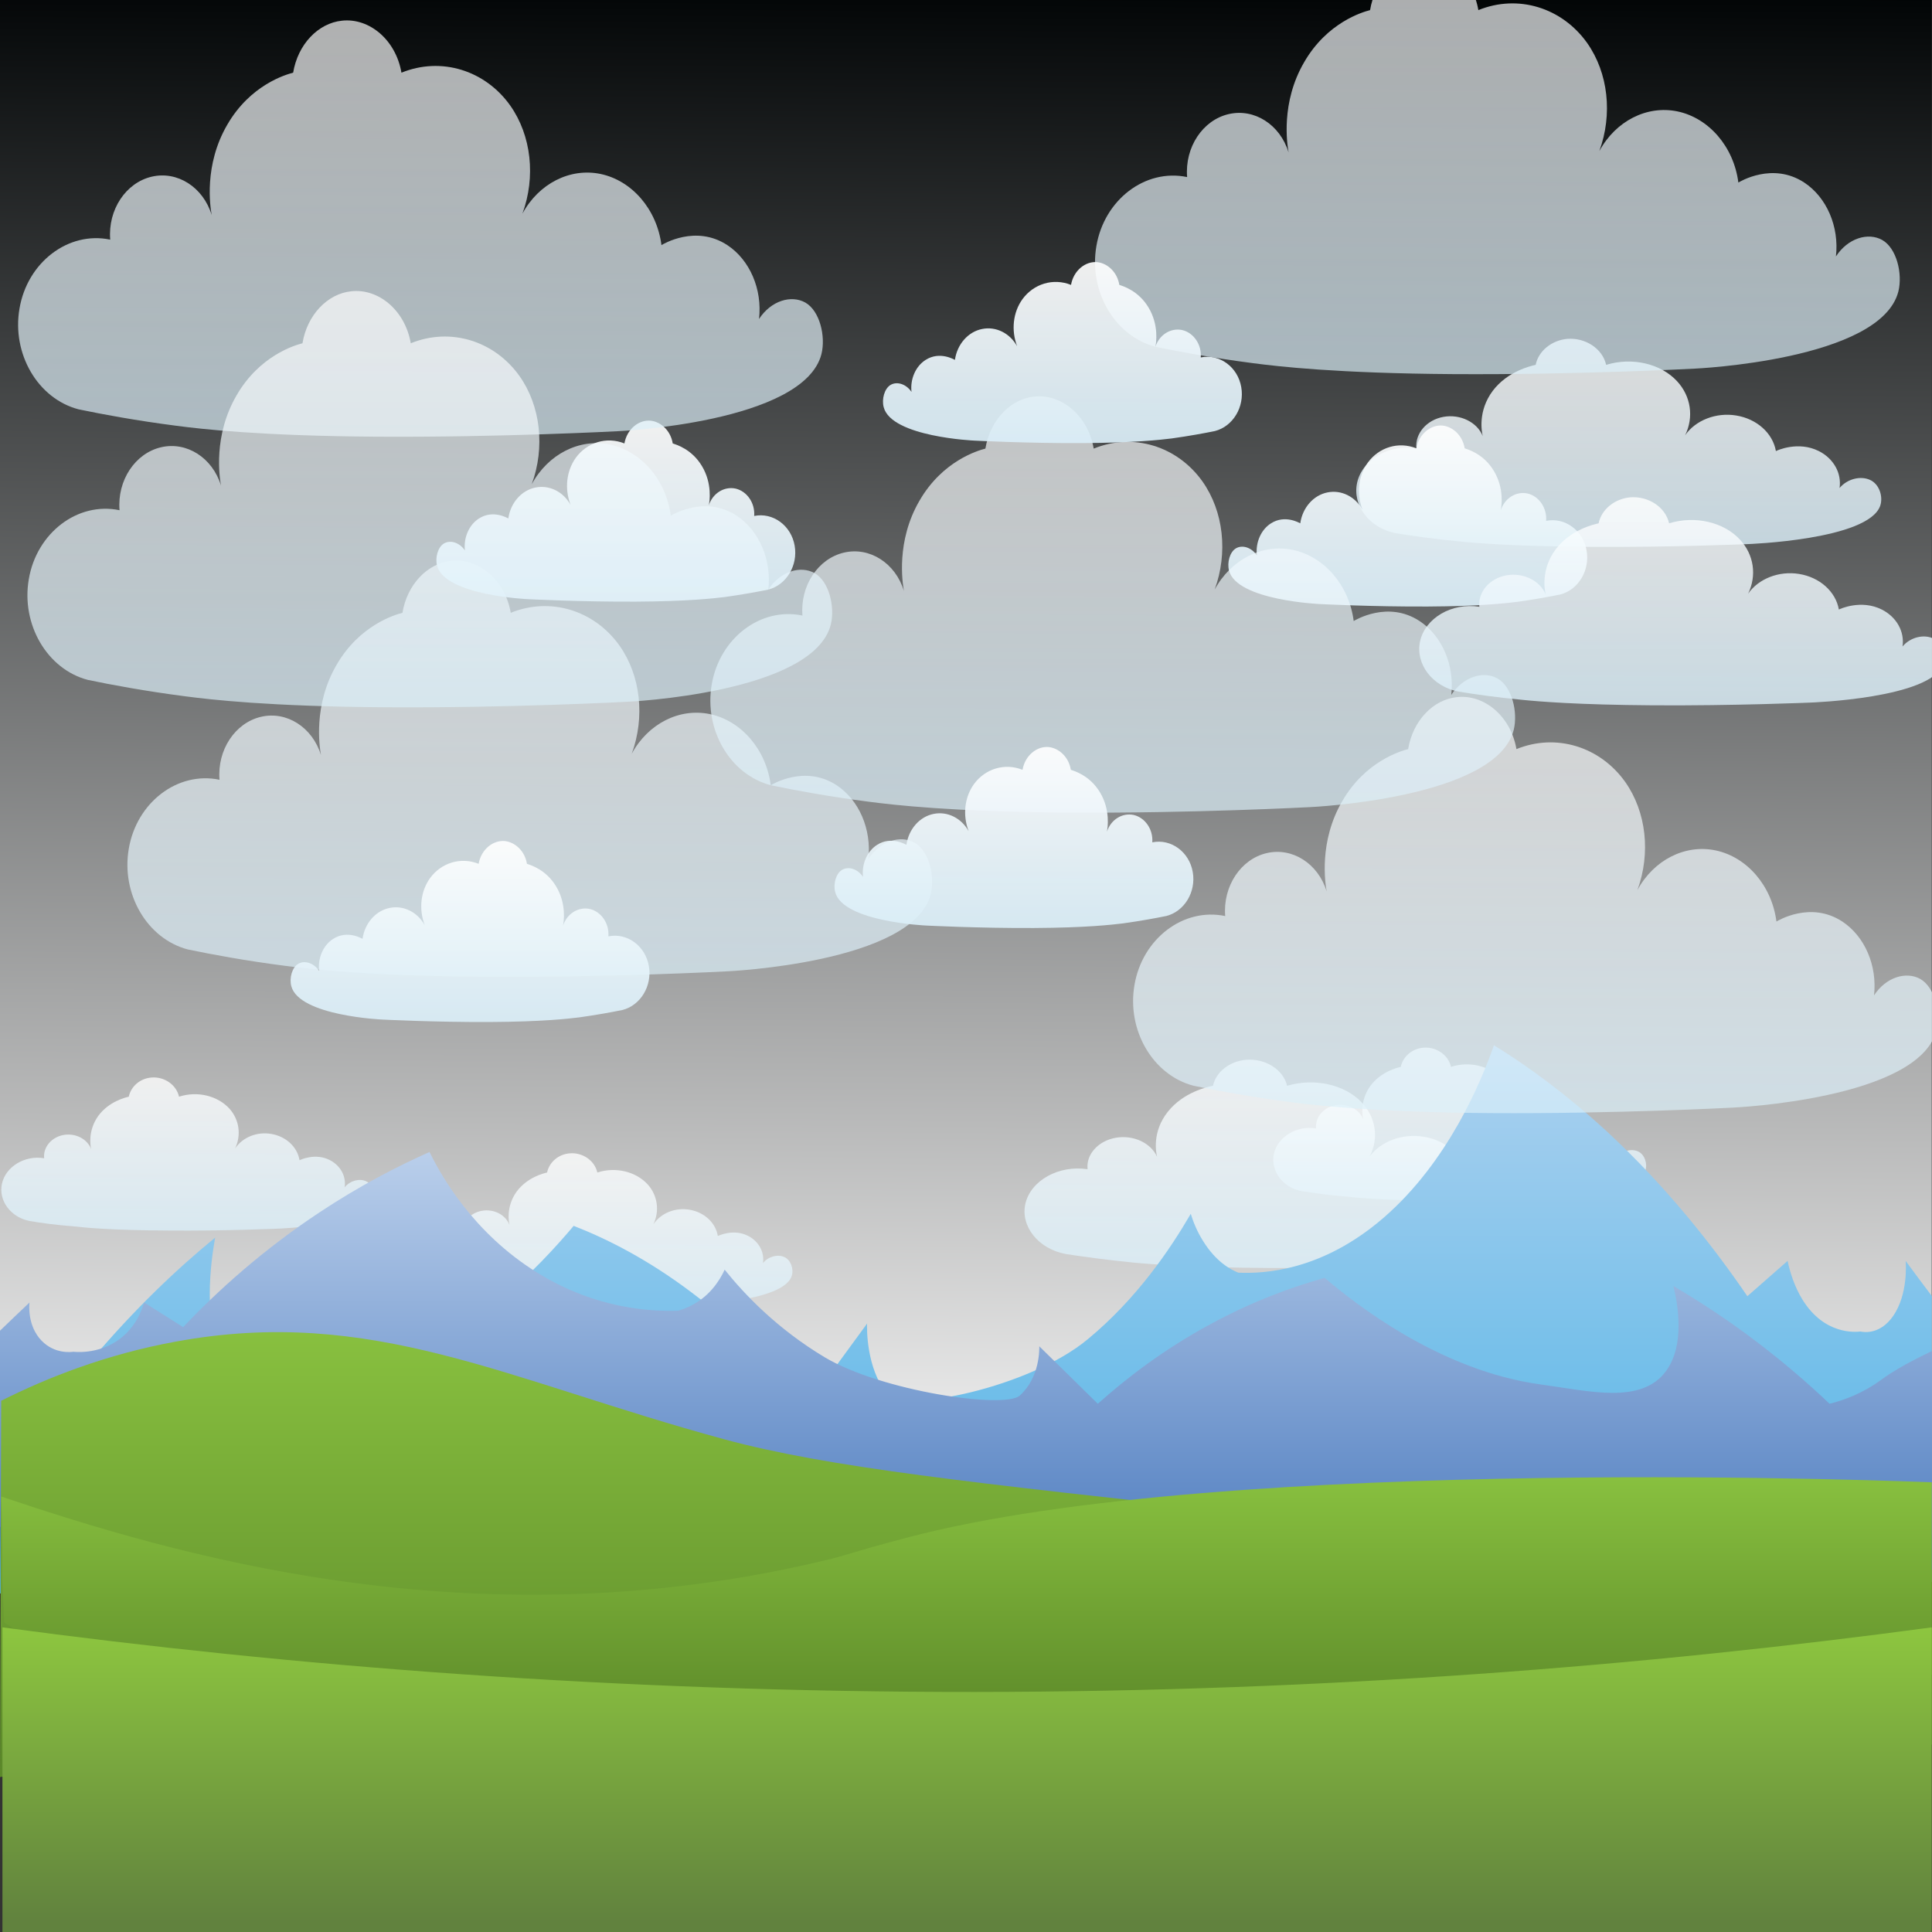 <?xml version="1.0" encoding="UTF-8" standalone="no"?>
<svg
   xmlns:dc="http://purl.org/dc/elements/1.1/"
   xmlns:cc="http://creativecommons.org/ns#"
   xmlns:rdf="http://www.w3.org/1999/02/22-rdf-syntax-ns#"
   xmlns:svg="http://www.w3.org/2000/svg"
   xmlns="http://www.w3.org/2000/svg"
   xmlns:xlink="http://www.w3.org/1999/xlink"
   xmlns:sodipodi="http://sodipodi.sourceforge.net/DTD/sodipodi-0.dtd"
   xmlns:inkscape="http://www.inkscape.org/namespaces/inkscape"
   enable-background="new 0 0 792 612"
   version="1.1"
   viewBox="0 0 794 794"
   xml:space="preserve"
   id="svg102"
   sodipodi:docname="cloudsnight.svg"
   inkscape:version="0.92.3 (2405546, 2018-03-11)"
   width="794"
   height="794"><rect x="0" y="0" width="794" height="794" fill="#333333" stroke="none"/><defs
   id="defs106"><linearGradient
     inkscape:collect="always"
     id="linearGradient882"><stop
       style="stop-color:#d0d0d0;stop-opacity:1"
       offset="0"
       id="stop878" /><stop
       style="stop-color:#008080;stop-opacity:0;"
       offset="1"
       id="stop880" /></linearGradient><linearGradient
     inkscape:collect="always"
     xlink:href="#linearGradient882"
     id="linearGradient884"
     x1="-325.631"
     y1="-38.175"
     x2="-341.687"
     y2="560.654"
     gradientUnits="userSpaceOnUse" /><linearGradient
     id="x-3"
     x1="267.39"
     x2="267.39"
     y1="55.877"
     y2="121.97"
     gradientTransform="matrix(-1.143,0,0,1.125,558.656,110.032)"
     gradientUnits="userSpaceOnUse"><stop
       stop-color="#fff"
       offset="0"
       id="stop32-1" /><stop
       stop-color="#DBEFF9"
       offset=".995"
       id="stop34-4" /></linearGradient><linearGradient
     id="v-0"
     x1="217.2"
     x2="217.2"
     y1="110.88"
     y2="263"
     gradientUnits="userSpaceOnUse"
     gradientTransform="matrix(1.002,0,0,1.125,413.308,161.645)"><stop
       stop-color="#fff"
       offset="0"
       id="stop18-6" /><stop
       stop-color="#DBEFF9"
       offset=".995"
       id="stop20-3" /></linearGradient><linearGradient
     id="v-4"
     x1="217.2"
     x2="217.2"
     y1="110.88"
     y2="263"
     gradientUnits="userSpaceOnUse"
     gradientTransform="matrix(1.002,0,0,1.125,239.573,38.146)"><stop
       stop-color="#fff"
       offset="0"
       id="stop18-9" /><stop
       stop-color="#DBEFF9"
       offset=".995"
       id="stop20-5" /></linearGradient><linearGradient
     id="v-9"
     x1="217.2"
     x2="217.2"
     y1="110.88"
     y2="263"
     gradientUnits="userSpaceOnUse"
     gradientTransform="matrix(1.002,0,0,1.125,-44.919,-116.348)"><stop
       stop-color="#fff"
       offset="0"
       id="stop18-8" /><stop
       stop-color="#DBEFF9"
       offset=".995"
       id="stop20-0" /></linearGradient><linearGradient
     id="v-8"
     x1="217.2"
     x2="217.2"
     y1="110.88"
     y2="263"
     gradientUnits="userSpaceOnUse"
     gradientTransform="matrix(1.002,0,0,1.125,-41.09,-5.144)"><stop
       stop-color="#fff"
       offset="0"
       id="stop18-3" /><stop
       stop-color="#DBEFF9"
       offset=".995"
       id="stop20-7" /></linearGradient><linearGradient
     id="v-3"
     x1="217.2"
     x2="217.2"
     y1="110.88"
     y2="263"
     gradientUnits="userSpaceOnUse"
     gradientTransform="matrix(1.002,0,0,1.125,397.662,-142.06)"><stop
       stop-color="#fff"
       offset="0"
       id="stop18-7" /><stop
       stop-color="#DBEFF9"
       offset=".995"
       id="stop20-4" /></linearGradient><linearGradient
     inkscape:collect="always"
     xlink:href="#x"
     id="linearGradient986"
     gradientUnits="userSpaceOnUse"
     gradientTransform="matrix(-1.143,0,0,1.125,884.126,112.043)"
     x1="267.39"
     y1="55.877"
     x2="267.39"
     y2="121.97" /><linearGradient
     inkscape:collect="always"
     xlink:href="#x"
     id="linearGradient986-3"
     gradientUnits="userSpaceOnUse"
     gradientTransform="matrix(-1.143,0,0,1.125,722.265,244.162)"
     x1="267.39"
     y1="55.877"
     x2="267.39"
     y2="121.97" /><linearGradient
     id="linearGradient1013"
     x1="267.39"
     x2="267.39"
     y1="55.877"
     y2="121.97"
     gradientTransform="matrix(-1.143,0,0,1.125,862.975,105.632)"
     gradientUnits="userSpaceOnUse"><stop
       stop-color="#fff"
       offset="0"
       id="stop32-3" /><stop
       stop-color="#DBEFF9"
       offset=".995"
       id="stop34-46" /></linearGradient><linearGradient
     inkscape:collect="always"
     xlink:href="#linearGradient1013"
     id="linearGradient986-6"
     gradientUnits="userSpaceOnUse"
     gradientTransform="matrix(-1.143,0,0,1.125,498.739,282.797)"
     x1="267.39"
     y1="55.877"
     x2="267.39"
     y2="121.97" /><linearGradient
     inkscape:collect="always"
     xlink:href="#linearGradient1013"
     id="linearGradient986-4"
     gradientUnits="userSpaceOnUse"
     gradientTransform="matrix(-1.143,0,0,1.125,742.196,44.876)"
     x1="267.39"
     y1="55.877"
     x2="267.39"
     y2="121.97" /><linearGradient
     id="w-8"
     x1="663.58"
     x2="663.58"
     y1="29.877"
     y2="105.94"
     gradientUnits="userSpaceOnUse"
     gradientTransform="matrix(1.002,0,0,1.125,25.876,170.756)"><stop
       stop-color="#fff"
       offset="0"
       id="stop25-1" /><stop
       stop-color="#DBEFF9"
       offset=".995"
       id="stop27-6" /></linearGradient></defs><sodipodi:namedview
   pagecolor="#ffffff"
   bordercolor="#666666"
   borderopacity="1"
   objecttolerance="10"
   gridtolerance="10"
   guidetolerance="10"
   inkscape:pageopacity="0"
   inkscape:pageshadow="2"
   inkscape:window-width="1366"
   inkscape:window-height="705"
   id="namedview104"
   showgrid="false"
   inkscape:zoom="0.36237374"
   inkscape:cx="520.33181"
   inkscape:cy="306"
   inkscape:window-x="-8"
   inkscape:window-y="-8"
   inkscape:window-maximized="1"
   inkscape:current-layer="svg102" />
<style
   type="text/css"
   id="style2">
	.st0{fill:url(#t);}
	.st1{opacity:0.59;}
	.st2{fill:#F1F2F2;}
	.st3{fill:url(#u);}
	.st4{opacity:0.68;fill:url(#v);}
	.st5{opacity:0.82;fill:url(#w);}
	.st6{opacity:0.92;fill:url(#x);}
	.st7{opacity:0.79;fill:url(#y);}
	.st8{opacity:0.79;fill:url(#z);}
	.st9{opacity:0.79;fill:url(#aa);}
	.st10{opacity:0.79;fill:url(#ab);}
	.st11{fill:url(#o);}
	.st12{fill:url(#p);}
	.st13{fill:url(#q);}
	.st14{fill:url(#r);}
	.st15{fill:url(#s);}
	.st16{fill:url(#SVGID_15_);}
	.st17{fill:url(#SVGID_16_);}
	.st18{opacity:0.68;fill:url(#SVGID_17_);}
	.st19{opacity:0.82;fill:url(#SVGID_18_);}
	.st20{opacity:0.92;fill:url(#SVGID_19_);}
	.st21{opacity:0.79;fill:url(#SVGID_20_);}
	.st22{opacity:0.79;fill:url(#SVGID_21_);}
	.st23{opacity:0.79;fill:url(#SVGID_22_);}
	.st24{opacity:0.79;fill:url(#SVGID_23_);}
	.st25{fill:url(#SVGID_24_);}
	.st26{fill:url(#SVGID_25_);}
	.st27{fill:url(#SVGID_26_);}
	.st28{fill:url(#SVGID_27_);}
	.st29{fill:url(#SVGID_28_);}
	.st30{fill:url(#SVGID_29_);}
	.st31{fill:url(#SVGID_30_);}
	.st32{opacity:0.68;fill:url(#SVGID_31_);}
	.st33{opacity:0.82;fill:url(#SVGID_32_);}
	.st34{opacity:0.92;fill:url(#SVGID_33_);}
	.st35{opacity:0.79;fill:url(#SVGID_34_);}
	.st36{opacity:0.79;fill:url(#SVGID_35_);}
	.st37{opacity:0.79;fill:url(#SVGID_36_);}
	.st38{opacity:0.79;fill:url(#SVGID_37_);}
	.st39{fill:url(#SVGID_38_);}
	.st40{fill:url(#SVGID_39_);}
	.st41{fill:url(#SVGID_40_);}
	.st42{fill:url(#SVGID_41_);}
	.st43{fill:url(#SVGID_42_);}
	.st44{fill:url(#SVGID_43_);}
	.st45{fill:url(#SVGID_44_);}
	.st46{opacity:0.68;fill:url(#SVGID_45_);}
	.st47{opacity:0.82;fill:url(#SVGID_46_);}
	.st48{opacity:0.92;fill:url(#SVGID_47_);}
	.st49{opacity:0.79;fill:url(#SVGID_48_);}
	.st50{opacity:0.79;fill:url(#SVGID_49_);}
	.st51{opacity:0.79;fill:url(#SVGID_50_);}
	.st52{opacity:0.79;fill:url(#SVGID_51_);}
	.st53{fill:url(#SVGID_52_);}
	.st54{fill:url(#SVGID_53_);}
	.st55{fill:url(#SVGID_54_);}
	.st56{fill:url(#SVGID_55_);}
	.st57{fill:url(#SVGID_56_);}
	.st58{fill:url(#SVGID_57_);}
	.st59{fill:url(#SVGID_58_);}
	.st60{opacity:0.68;fill:url(#SVGID_59_);}
	.st61{opacity:0.82;fill:url(#SVGID_60_);}
	.st62{opacity:0.92;fill:url(#SVGID_61_);}
	.st63{opacity:0.79;fill:url(#SVGID_62_);}
	.st64{opacity:0.79;fill:url(#SVGID_63_);}
	.st65{opacity:0.79;fill:url(#SVGID_64_);}
	.st66{opacity:0.79;fill:url(#SVGID_65_);}
	.st67{fill:url(#SVGID_66_);}
	.st68{fill:url(#SVGID_67_);}
	.st69{fill:url(#SVGID_68_);}
	.st70{fill:url(#SVGID_69_);}
	.st71{fill:url(#SVGID_70_);}
</style>
		<linearGradient
   id="t"
   x1="396"
   x2="393.247"
   y1="-0.027"
   y2="466.144"
   gradientUnits="userSpaceOnUse"
   gradientTransform="matrix(1.002,0,0,1.356,5.125e-5,-9.236)"
   xlink:href="#x">
			<stop
   stop-color="#0088BC"
   offset="0"
   id="stop4"
   style="stop-color:#000304;stop-opacity:1" />
			<stop
   stop-color="#D5EEF1"
   offset=".995"
   id="stop6"
   style="stop-color:#f7f7f7;stop-opacity:1" />
		</linearGradient>
		
		<radialGradient
   id="u"
   cx="595.71"
   cy="185.29"
   r="55.708"
   gradientUnits="userSpaceOnUse"
   gradientTransform="matrix(1.151,0,0,1.125,-80.261,105.632)">
			<stop
   stop-color="#F4F3B0"
   offset=".01"
   id="stop11" />
			<stop
   stop-color="#F9ED32"
   offset="1"
   id="stop13" />
		</radialGradient>
		
		<linearGradient
   id="v"
   x1="217.2"
   x2="217.2"
   y1="110.88"
   y2="263"
   gradientUnits="userSpaceOnUse"
   gradientTransform="matrix(1.002,0,0,1.125,0,105.632)">
			<stop
   stop-color="#fff"
   offset="0"
   id="stop18" />
			<stop
   stop-color="#DBEFF9"
   offset=".995"
   id="stop20" />
		</linearGradient>
		
		<linearGradient
   id="w"
   x1="663.58"
   x2="663.58"
   y1="29.877"
   y2="105.94"
   gradientUnits="userSpaceOnUse"
   gradientTransform="matrix(1.002,0,0,1.125,0,105.632)">
			<stop
   stop-color="#fff"
   offset="0"
   id="stop25" />
			<stop
   stop-color="#DBEFF9"
   offset=".995"
   id="stop27" />
		</linearGradient>
		
			<linearGradient
   id="x"
   x1="267.39"
   x2="267.39"
   y1="55.877"
   y2="121.97"
   gradientTransform="matrix(-1.143,0,0,1.125,862.975,105.632)"
   gradientUnits="userSpaceOnUse">
			<stop
   stop-color="#fff"
   offset="0"
   id="stop32" />
			<stop
   stop-color="#DBEFF9"
   offset=".995"
   id="stop34" />
		</linearGradient>
		
		<linearGradient
   id="y"
   x1="248.47"
   x2="248.47"
   y1="327.54"
   y2="383.57"
   gradientUnits="userSpaceOnUse"
   gradientTransform="matrix(1.002,0,0,1.125,0,105.632)">
			<stop
   stop-color="#fff"
   offset="0"
   id="stop39" />
			<stop
   stop-color="#DBEFF9"
   offset=".995"
   id="stop41" />
		</linearGradient>
		
		<linearGradient
   id="z"
   x1="77"
   x2="77"
   y1="299.9"
   y2="355.93"
   gradientUnits="userSpaceOnUse"
   gradientTransform="matrix(1.002,0,0,1.125,0,105.632)">
			<stop
   stop-color="#fff"
   offset="0"
   id="stop46" />
			<stop
   stop-color="#DBEFF9"
   offset=".995"
   id="stop48" />
		</linearGradient>
		
		<linearGradient
   id="aa"
   x1="598.53"
   x2="598.53"
   y1="288.94"
   y2="344.97"
   gradientUnits="userSpaceOnUse"
   gradientTransform="matrix(1.002,0,0,1.125,0,105.632)">
			<stop
   stop-color="#fff"
   offset="0"
   id="stop53" />
			<stop
   stop-color="#DBEFF9"
   offset=".995"
   id="stop55" />
		</linearGradient>
		
		<linearGradient
   id="ab"
   x1="532.94"
   x2="532.94"
   y1="293.3"
   y2="369.36"
   gradientUnits="userSpaceOnUse"
   gradientTransform="matrix(1.002,0,0,1.125,0,105.632)">
			<stop
   stop-color="#fff"
   offset="0"
   id="stop60" />
			<stop
   stop-color="#DBEFF9"
   offset=".995"
   id="stop62" />
		</linearGradient>
		
			<linearGradient
   id="o"
   x1="399.86"
   x2="399.86"
   y1="287.97"
   y2="488.35"
   gradientTransform="matrix(-1.002,0,0,1.125,797.769,105.632)"
   gradientUnits="userSpaceOnUse">
			<stop
   stop-color="#ADD1EF"
   offset="0"
   id="stop67" />
			<stop
   stop-color="#4DB3E6"
   offset=".995"
   id="stop69" />
		</linearGradient>
		
		<linearGradient
   id="p"
   x1="396"
   x2="396"
   y1="326.97"
   y2="466.96"
   gradientUnits="userSpaceOnUse"
   gradientTransform="matrix(1.002,0,0,1.125,0,105.632)">
			<stop
   stop-color="#BACFEB"
   offset="0"
   id="stop74" />
			<stop
   stop-color="#5783C3"
   offset="1"
   id="stop76" />
		</linearGradient>
		
		<linearGradient
   id="q"
   x1="396"
   x2="396"
   y1="392.83"
   y2="555.35"
   gradientUnits="userSpaceOnUse"
   gradientTransform="matrix(1.002,0,0,1.125,0,105.632)">
			<stop
   stop-color="#88C03F"
   offset="0"
   id="stop81" />
			<stop
   stop-color="#5C892A"
   offset=".967"
   id="stop83" />
		</linearGradient>
		
		<linearGradient
   id="r"
   x1="396.26"
   x2="396.26"
   y1="445.86"
   y2="578.58"
   gradientUnits="userSpaceOnUse"
   gradientTransform="matrix(1.002,0,0,1.125,0,105.632)">
			<stop
   stop-color="#88C03F"
   offset="0"
   id="stop88" />
			<stop
   stop-color="#48701F"
   offset=".997"
   id="stop90" />
		</linearGradient>
		
		<linearGradient
   id="s"
   x1="396.5"
   x2="396.5"
   y1="500.68"
   y2="612.03"
   gradientUnits="userSpaceOnUse"
   gradientTransform="matrix(1.002,0,0,1.125,0,105.632)">
			<stop
   stop-color="#8DC63F"
   offset="0"
   id="stop95" />
			<stop
   stop-color="#61823E"
   offset=".969"
   id="stop97" />
		</linearGradient>
		<rect
   class="st0"
   width="793.9"
   height="618.424"
   id="rect9"
   style="fill:url(#t);fill-opacity:1;stroke-width:1.166"
   x="-1.0273438e-005"
   y="-9.236" /><path
   inkscape:connector-curvature="0"
   style="opacity:0.68;fill:url(#v);stroke-width:1.062"
   class="st4"
   d="m 77.185,390.197 c -16.74,-4.387 -27.466,-22.833 -24.258,-41.391 3.208,-19.009 20.048,-31.943 37.289,-28.344 -1.002,-12.26 6.415,-23.395 17.041,-25.87 10.525,-2.474 21.151,4.274 24.659,15.747 -0.601,-3.374 -3.308,-20.471 6.415,-37.117 9.423,-16.309 23.957,-20.583 27.065,-21.371 1.905,-11.585 10.224,-20.358 20.048,-21.371 11.227,-1.237 22.153,7.873 24.459,21.371 16.339,-6.636 34.382,-1.012 44.707,13.497 8.721,12.372 10.525,29.356 5.012,44.428 6.716,-12.372 19.547,-18.896 32.077,-16.309 12.931,2.699 23.155,14.509 25.06,29.244 0.601,-0.337 14.034,-8.548 27.065,0 9.222,6.074 14.435,18.109 13.031,30.369 4.912,-7.536 13.232,-10.01 19.046,-6.749 5.914,3.374 8.42,13.835 6.616,21.146 -7.217,28.344 -83.801,31.718 -83.801,31.718 0,0 -48.516,2.587 -99.237,2.25 -47.915,-0.337 -71.872,-3.149 -82.197,-4.499 -16.54,-2.137 -30.373,-4.724 -40.096,-6.749 z"
   id="path23" /><path
   inkscape:connector-curvature="0"
   style="opacity:0.82;fill:url(#w);stroke-width:1.062"
   class="st5"
   d="m 573.573,219.121 c -10.926,-2.137 -17.843,-11.473 -15.838,-20.696 2.105,-9.56 13.031,-15.972 24.358,-14.172 -0.601,-6.074 4.21,-11.698 11.127,-12.935 6.816,-1.237 13.833,2.137 16.139,7.873 -0.401,-1.687 -2.105,-10.235 4.11,-18.559 6.115,-8.098 15.637,-10.235 17.642,-10.685 1.203,-5.849 6.716,-10.123 13.031,-10.685 7.318,-0.562 14.435,3.937 15.938,10.685 10.625,-3.262 22.454,-0.562 29.17,6.749 5.714,6.186 6.917,14.734 3.308,22.158 4.31,-6.186 12.73,-9.448 20.95,-8.098 8.42,1.35 15.036,7.198 16.339,14.622 0.401,-0.225 9.122,-4.274 17.642,0 6.014,3.037 9.423,8.998 8.52,15.184 3.208,-3.824 8.621,-5.061 12.43,-3.374 3.909,1.687 5.513,6.861 4.31,10.573 -4.711,14.172 -54.631,15.859 -54.631,15.859 0,0 -31.676,1.35 -64.755,1.125 -31.275,-0.225 -46.912,-1.575 -53.628,-2.25 -10.826,-1.012 -19.847,-2.362 -26.163,-3.374 z"
   id="path30" /><path
   inkscape:connector-curvature="0"
   style="opacity:0.92;fill:url(#linearGradient986);stroke-width:1.062"
   class="st6"
   d="m 641.234,244.315 c 7.418,-1.912 12.229,-9.898 10.826,-17.996 -1.403,-8.323 -8.921,-13.835 -16.64,-12.26 0.401,-5.286 -2.907,-10.123 -7.618,-11.248 -4.711,-1.012 -9.423,1.912 -11.026,6.861 0.301,-1.462 1.504,-8.886 -2.807,-16.084 -4.21,-7.086 -10.726,-8.886 -12.029,-9.336 -0.802,-5.061 -4.611,-8.773 -8.921,-9.336 -5.012,-0.562 -9.924,3.487 -10.926,9.336 -7.318,-2.924 -15.337,-0.45 -19.948,5.849 -3.909,5.399 -4.711,12.822 -2.205,19.346 -3.007,-5.399 -8.721,-8.211 -14.334,-7.086 -5.814,1.125 -10.325,6.299 -11.227,12.71 -0.301,-0.112 -6.215,-3.712 -12.029,0 -4.11,2.587 -6.415,7.873 -5.814,13.16 -2.205,-3.262 -5.914,-4.387 -8.52,-2.924 -2.606,1.462 -3.809,5.961 -2.907,9.223 3.208,12.26 37.389,13.722 37.389,13.722 0,0 21.652,1.125 44.306,1.012 21.351,-0.112 32.077,-1.35 36.688,-1.912 7.217,-1.012 13.332,-2.137 17.742,-3.037 z"
   id="path37" /><path
   inkscape:connector-curvature="0"
   style="opacity:0.79;fill:url(#y);stroke-width:1.062"
   class="st7"
   d="m 183.94,532.93 c -7.718,-1.575 -12.73,-8.436 -11.227,-15.297 1.504,-6.974 9.322,-11.81 17.341,-10.46 -0.501,-4.499 3.007,-8.661 7.919,-9.56 4.912,-0.9 9.824,1.575 11.427,5.849 -0.301,-1.237 -1.504,-7.536 2.907,-13.722 4.411,-5.961 11.127,-7.536 12.53,-7.873 0.902,-4.274 4.711,-7.536 9.322,-7.873 5.212,-0.45 10.224,2.924 11.327,7.873 7.618,-2.474 15.938,-0.337 20.75,4.949 4.01,4.499 4.912,10.798 2.306,16.309 3.107,-4.612 9.022,-6.974 14.835,-5.961 6.014,1.012 10.726,5.286 11.628,10.798 0.301,-0.112 6.516,-3.149 12.53,0 4.31,2.25 6.716,6.636 6.014,11.135 2.306,-2.812 6.115,-3.712 8.821,-2.474 2.706,1.237 3.909,5.061 3.007,7.761 -3.308,10.46 -38.793,11.698 -38.793,11.698 0,0 -22.554,1.012 -46.01,0.787 -22.253,-0.112 -33.38,-1.125 -38.091,-1.687 -7.618,-0.562 -14.034,-1.575 -18.544,-2.25 z"
   id="path44" /><path
   inkscape:connector-curvature="0"
   style="opacity:0.79;fill:url(#z);stroke-width:1.062"
   class="st8"
   d="M 12.029,501.774 C 4.31,500.199 -0.702,493.338 0.802,486.477 2.306,479.503 10.124,474.667 18.143,476.017 c -0.501,-4.499 3.007,-8.661 7.919,-9.56 4.912,-0.9 9.824,1.575 11.427,5.849 -0.301,-1.237 -1.504,-7.536 2.907,-13.722 4.411,-5.961 11.127,-7.536 12.53,-7.873 0.902,-4.274 4.711,-7.536 9.322,-7.873 5.212,-0.45 10.224,2.924 11.327,7.873 7.618,-2.474 15.938,-0.337 20.75,4.949 4.01,4.499 4.912,10.798 2.306,16.309 3.107,-4.612 9.022,-6.974 14.836,-5.961 6.014,1.012 10.726,5.286 11.628,10.798 0.301,-0.112 6.516,-3.149 12.53,0 4.31,2.25 6.716,6.636 6.014,11.135 2.306,-2.812 6.115,-3.712 8.821,-2.474 2.706,1.237 3.909,5.061 3.007,7.761 -3.308,10.46 -38.793,11.698 -38.793,11.698 0,0 -22.554,1.012 -46.01,0.787 -22.253,-0.112 -33.38,-1.125 -38.091,-1.687 -7.618,-0.562 -14.034,-1.462 -18.544,-2.25 z"
   id="path51" /><path
   inkscape:connector-curvature="0"
   style="opacity:0.79;fill:url(#aa);stroke-width:1.062"
   class="st9"
   d="m 534.78,489.514 c -7.718,-1.575 -12.73,-8.436 -11.227,-15.297 1.504,-6.974 9.322,-11.81 17.341,-10.46 -0.501,-4.499 3.007,-8.661 7.919,-9.56 4.912,-0.9 9.824,1.575 11.427,5.849 -0.301,-1.237 -1.504,-7.536 2.907,-13.722 4.411,-5.961 11.127,-7.536 12.53,-7.873 0.902,-4.274 4.711,-7.536 9.322,-7.873 5.212,-0.45 10.224,2.924 11.327,7.873 7.618,-2.474 15.938,-0.337 20.75,4.949 4.01,4.499 4.912,10.798 2.306,16.309 3.107,-4.612 9.022,-6.974 14.835,-5.961 6.014,1.012 10.726,5.286 11.628,10.798 0.301,-0.112 6.516,-3.149 12.53,0 4.31,2.25 6.716,6.636 6.014,11.135 2.306,-2.812 6.115,-3.712 8.821,-2.474 2.706,1.237 3.909,5.061 3.007,7.761 -3.308,10.46 -38.793,11.698 -38.793,11.698 0,0 -22.554,1.012 -46.01,0.787 -22.253,-0.112 -33.38,-1.125 -38.091,-1.687 -7.618,-0.562 -13.933,-1.575 -18.544,-2.25 z"
   id="path58" /><path
   inkscape:connector-curvature="0"
   style="opacity:0.79;fill:url(#ab);stroke-width:1.062"
   class="st10"
   d="m 438.048,515.383 c -11.427,-2.137 -18.745,-11.473 -16.64,-20.696 2.205,-9.56 13.733,-15.972 25.561,-14.172 -0.702,-6.074 4.411,-11.698 11.628,-12.935 7.217,-1.237 14.435,2.137 16.941,7.873 -0.401,-1.687 -2.205,-10.235 4.411,-18.559 6.415,-8.098 16.439,-10.235 18.544,-10.685 1.303,-5.849 7.017,-10.123 13.733,-10.685 7.718,-0.562 15.136,3.937 16.74,10.685 11.227,-3.262 23.556,-0.562 30.573,6.749 5.914,6.186 7.217,14.734 3.408,22.27 4.611,-6.186 13.332,-9.448 21.953,-8.098 8.921,1.35 15.838,7.198 17.141,14.622 0.401,-0.225 9.623,-4.274 18.544,0 6.315,3.037 9.823,8.998 8.921,15.184 3.408,-3.824 9.122,-5.061 13.031,-3.374 4.11,1.687 5.814,6.861 4.511,10.573 -4.912,14.172 -57.237,15.859 -57.337,15.859 0,0 -33.179,1.35 -67.862,1.125 -32.778,-0.225 -49.218,-1.575 -56.235,-2.25 -11.427,-1.125 -20.85,-2.474 -27.566,-3.487 z"
   id="path65" /><path
   inkscape:connector-curvature="0"
   style="fill:url(#o);stroke-width:1.062"
   class="st11"
   d="m 793.9,532.592 c -3.609,-4.836 -7.217,-9.56 -10.726,-14.397 0.1,1.125 1.002,13.722 -5.112,22.608 -5.513,7.986 -12.43,6.636 -13.432,6.411 -2.105,0.225 -14.735,1.462 -23.757,-12.935 -3.508,-5.624 -5.313,-11.81 -6.215,-16.084 l -16.54,14.509 c -14.435,-21.146 -33.58,-45.328 -57.738,-67.711 -16.64,-15.297 -32.377,-26.769 -46.411,-35.43 -5.012,14.284 -18.544,47.69 -45.308,70.86 -25.461,22.045 -49.318,23.058 -59.743,22.608 -3.107,-1.237 -9.122,-4.387 -14.435,-12.935 -2.506,-3.937 -4.11,-7.986 -5.112,-11.248 -8.42,14.509 -22.153,34.868 -42.301,51.514 -24.058,20.021 -76.082,30.481 -82.497,22.608 -8.621,-10.798 -8.32,-27.219 -8.22,-29.019 -8.22,11.248 -16.54,22.608 -24.759,33.855 -11.728,-14.734 -27.466,-31.718 -47.413,-46.678 -18.043,-13.61 -34.783,-22.045 -48.416,-27.332 -11.828,14.06 -48.215,54.776 -91.719,62.874 -19.747,3.712 -42.201,11.81 -52.526,-8.098 -8.119,-15.409 -5.012,-39.254 -3.107,-49.94 -15.938,13.047 -33.079,29.356 -50.521,49.94 -5.413,6.411 -10.625,12.935 -15.437,19.346 -5.914,-2.025 -22.053,-14.284 -22.053,-14.284 L 0,654.854 c 0,0 526.861,-3.149 793.9,-4.724"
   id="path72" /><path
   inkscape:connector-curvature="0"
   style="fill:url(#p);stroke-width:1.062"
   class="st12"
   d="m 0,546.877 c 4.01,-3.824 8.019,-7.761 12.129,-11.585 -0.1,0.787 -1.002,9.56 5.012,15.747 5.413,5.511 12.129,4.612 13.031,4.499 2.105,0.225 14.334,1.012 23.055,-8.998 3.408,-3.937 5.112,-8.211 6.014,-11.248 5.313,3.374 10.726,6.749 16.038,10.123 14.034,-14.847 32.678,-31.718 56.134,-47.24 16.139,-10.685 31.475,-18.671 45.108,-24.745 4.912,10.01 18.043,33.293 44.106,49.49 24.759,15.409 47.915,16.084 58.139,15.747 3.007,-0.9 8.921,-3.037 14.034,-8.998 2.406,-2.812 4.01,-5.624 5.012,-7.873 8.119,10.123 21.552,24.295 41.098,35.992 23.356,13.947 73.977,21.371 80.192,15.747 8.32,-7.536 8.019,-19.009 8.019,-20.246 l 24.058,23.62 C 462.607,566.673 477.944,554.75 497.29,544.29 c 17.542,-9.56 33.781,-15.409 47.113,-19.121 11.528,9.785 46.912,38.242 89.213,43.866 19.246,2.587 40.998,8.323 51.122,-5.624 7.819,-10.798 4.812,-27.332 3.007,-34.868 15.537,9.111 32.177,20.471 49.118,34.868 5.313,4.499 10.325,8.998 15.036,13.497 5.814,-1.462 13.532,-4.162 21.451,-10.01 8.42,-6.186 20.549,-11.473 20.649,-11.698 v 75.697 L 0,627.522"
   id="path79" /><path
   inkscape:connector-curvature="0"
   style="fill:url(#q);stroke-width:1.062"
   class="st13"
   d="M 0.501,575.671 C 19.747,565.998 43.905,556.55 72.173,551.376 152.866,536.529 207.998,567.123 297.712,591.53 c 42.401,11.473 100.44,17.771 216.518,30.369 123.295,13.385 279.669,23.17 279.669,23.17 v 43.191 c 0,0 -781.169,38.467 -793.9,42.066 z"
   id="path86" /><path
   inkscape:connector-curvature="0"
   style="fill:url(#r);stroke-width:1.062"
   class="st14"
   d="M 0.501,615.038 C 70.569,638.545 192.16,675.325 335.302,642.144 c 15.136,-3.487 9.924,-2.924 37.089,-10.123 131.815,-35.093 421.509,-22.833 421.509,-22.833 0,0 0,108.54 0,107.752 0,-0.787 -538.589,116.863 -792.196,-50.164 C 0.1,629.435 1.504,663.177 0.702,621.899 0.601,619.762 0.601,617.512 0.501,615.038 Z"
   id="path93" /><path
   inkscape:connector-curvature="0"
   style="fill:url(#s);stroke-width:1.062"
   class="st15"
   d="M 793.9,668.801 C 677.02,684.548 545.205,695.233 400.759,695.346 253.707,695.458 119.586,684.773 1.002,668.801 V 794.1 H 793.9 Z"
   id="path100" />
<path
   inkscape:connector-curvature="0"
   style="opacity:0.92;fill:url(#x-3);stroke-width:1.062"
   class="st6"
   d="m 315.764,242.304 c 7.418,-1.912 12.229,-9.898 10.826,-17.996 -1.403,-8.323 -8.921,-13.835 -16.64,-12.26 0.401,-5.286 -2.907,-10.123 -7.618,-11.248 -4.711,-1.012 -9.423,1.912 -11.026,6.861 0.301,-1.462 1.504,-8.886 -2.807,-16.084 -4.21,-7.086 -10.726,-8.886 -12.029,-9.336 -0.802,-5.061 -4.611,-8.773 -8.921,-9.336 -5.012,-0.562 -9.924,3.487 -10.926,9.336 -7.318,-2.924 -15.337,-0.45 -19.948,5.849 -3.909,5.399 -4.711,12.822 -2.205,19.346 -3.007,-5.399 -8.721,-8.211 -14.334,-7.086 -5.814,1.125 -10.325,6.299 -11.227,12.71 -0.301,-0.112 -6.215,-3.712 -12.029,0 -4.11,2.587 -6.415,7.873 -5.814,13.16 -2.205,-3.262 -5.914,-4.387 -8.52,-2.924 -2.606,1.462 -3.809,5.961 -2.907,9.223 3.208,12.26 37.389,13.722 37.389,13.722 0,0 21.652,1.125 44.306,1.012 21.351,-0.112 32.077,-1.35 36.688,-1.912 7.217,-1.012 13.332,-2.137 17.742,-3.037 z"
   id="path37-9" /><path
   inkscape:connector-curvature="0"
   style="opacity:0.68;fill:url(#v-0);stroke-width:1.062"
   class="st4"
   d="m 490.493,446.21 c -16.74,-4.387 -27.466,-22.833 -24.258,-41.391 3.208,-19.009 20.048,-31.943 37.289,-28.344 -1.002,-12.26 6.415,-23.395 17.041,-25.87 10.525,-2.474 21.151,4.274 24.659,15.747 -0.601,-3.374 -3.308,-20.471 6.415,-37.117 9.423,-16.309 23.957,-20.583 27.065,-21.371 1.905,-11.585 10.224,-20.358 20.048,-21.371 11.227,-1.237 22.153,7.873 24.459,21.371 16.339,-6.636 34.382,-1.012 44.707,13.497 8.721,12.372 10.525,29.356 5.012,44.428 6.716,-12.372 19.547,-18.896 32.077,-16.309 12.931,2.699 23.155,14.509 25.06,29.244 0.601,-0.337 14.034,-8.548 27.065,0 9.222,6.074 14.435,18.109 13.031,30.369 4.912,-7.536 13.232,-10.01 19.046,-6.749 5.914,3.374 8.42,13.835 6.616,21.146 -7.217,28.344 -83.801,31.718 -83.801,31.718 0,0 -48.516,2.587 -99.237,2.25 -47.915,-0.337 -71.872,-3.149 -82.197,-4.499 -16.54,-2.137 -30.373,-4.724 -40.096,-6.749 z"
   id="path23-9" /><path
   inkscape:connector-curvature="0"
   style="opacity:0.68;fill:url(#v-4);stroke-width:1.062"
   class="st4"
   d="m 316.758,322.711 c -16.74,-4.387 -27.466,-22.833 -24.258,-41.391 3.208,-19.009 20.048,-31.943 37.289,-28.344 -1.002,-12.26 6.415,-23.395 17.041,-25.87 10.525,-2.474 21.151,4.274 24.659,15.747 -0.601,-3.374 -3.308,-20.471 6.415,-37.117 9.423,-16.309 23.957,-20.583 27.065,-21.371 1.905,-11.585 10.224,-20.358 20.048,-21.371 11.227,-1.237 22.153,7.873 24.459,21.371 16.339,-6.636 34.382,-1.012 44.707,13.497 8.721,12.372 10.525,29.356 5.012,44.428 6.716,-12.372 19.547,-18.896 32.077,-16.309 12.931,2.699 23.155,14.509 25.06,29.244 0.601,-0.337 14.034,-8.548 27.065,0 9.222,6.074 14.435,18.109 13.031,30.369 4.912,-7.536 13.232,-10.01 19.046,-6.749 5.914,3.374 8.42,13.835 6.616,21.146 -7.217,28.344 -83.801,31.718 -83.801,31.718 0,0 -48.516,2.587 -99.237,2.25 -47.915,-0.337 -71.872,-3.149 -82.197,-4.499 -16.54,-2.137 -30.373,-4.724 -40.096,-6.749 z"
   id="path23-8" /><path
   inkscape:connector-curvature="0"
   style="opacity:0.68;fill:url(#v-9);stroke-width:1.062"
   class="st4"
   d="M 32.266,168.217 C 15.526,163.831 4.8,145.385 8.008,126.826 11.216,107.817 28.056,94.883 45.297,98.482 44.295,86.222 51.713,75.087 62.338,72.612 c 10.525,-2.474 21.151,4.274 24.659,15.747 -0.601,-3.374 -3.308,-20.471 6.415,-37.117 9.423,-16.309 23.957,-20.583 27.065,-21.371 1.905,-11.585 10.224,-20.358 20.048,-21.371 11.227,-1.237 22.153,7.873 24.459,21.371 16.339,-6.636 34.382,-1.012 44.707,13.497 8.721,12.372 10.525,29.356 5.012,44.428 6.716,-12.372 19.547,-18.896 32.077,-16.309 12.931,2.699 23.155,14.509 25.06,29.244 0.601,-0.337 14.034,-8.548 27.065,0 9.222,6.074 14.435,18.109 13.031,30.369 4.912,-7.536 13.232,-10.01 19.046,-6.749 5.914,3.374 8.42,13.835 6.616,21.146 -7.217,28.344 -83.801,31.718 -83.801,31.718 0,0 -48.516,2.587 -99.237,2.25 -47.915,-0.337 -71.872,-3.149 -82.197,-4.499 -16.54,-2.137 -30.373,-4.724 -40.096,-6.749 z"
   id="path23-4" /><path
   inkscape:connector-curvature="0"
   style="opacity:0.68;fill:url(#v-8);stroke-width:1.062"
   class="st4"
   d="m 36.095,279.421 c -16.74,-4.387 -27.466,-22.833 -24.258,-41.391 3.208,-19.009 20.048,-31.943 37.289,-28.344 -1.002,-12.26 6.415,-23.395 17.041,-25.87 10.525,-2.474 21.151,4.274 24.659,15.747 -0.601,-3.374 -3.308,-20.471 6.415,-37.117 9.423,-16.309 23.957,-20.583 27.065,-21.371 1.905,-11.585 10.224,-20.358 20.048,-21.371 11.227,-1.237 22.153,7.873 24.459,21.371 16.339,-6.636 34.382,-1.012 44.707,13.497 8.721,12.372 10.525,29.356 5.012,44.428 6.716,-12.372 19.547,-18.896 32.077,-16.309 12.931,2.699 23.155,14.509 25.06,29.244 0.601,-0.337 14.034,-8.548 27.065,0 9.222,6.074 14.435,18.109 13.031,30.369 4.912,-7.536 13.232,-10.01 19.046,-6.749 5.914,3.374 8.42,13.835 6.616,21.146 -7.217,28.344 -83.801,31.718 -83.801,31.718 0,0 -48.516,2.587 -99.237,2.25 -47.915,-0.337 -71.872,-3.149 -82.197,-4.499 -16.54,-2.137 -30.373,-4.724 -40.096,-6.749 z"
   id="path23-6" /><path
   inkscape:connector-curvature="0"
   style="opacity:0.68;fill:url(#v-3);stroke-width:1.062"
   class="st4"
   d="m 474.846,142.505 c -16.74,-4.387 -27.466,-22.833 -24.258,-41.391 3.208,-19.009 20.048,-31.943 37.289,-28.344 -1.002,-12.26 6.415,-23.395 17.041,-25.87 10.525,-2.474 21.151,4.274 24.659,15.747 -0.601,-3.374 -3.308,-20.471 6.415,-37.117 9.423,-16.309 23.957,-20.583 27.065,-21.371 1.905,-11.585 10.224,-20.358 20.048,-21.371 11.227,-1.237 22.153,7.873 24.459,21.371 16.339,-6.636 34.382,-1.012 44.707,13.497 8.721,12.372 10.525,29.356 5.012,44.428 6.716,-12.372 19.547,-18.896 32.077,-16.309 12.931,2.699 23.155,14.509 25.06,29.244 0.601,-0.337 14.034,-8.548 27.065,0 9.222,6.074 14.435,18.109 13.031,30.369 4.912,-7.536 13.232,-10.01 19.046,-6.749 5.914,3.374 8.42,13.835 6.616,21.146 -7.217,28.344 -83.801,31.718 -83.801,31.718 0,0 -48.516,2.587 -99.237,2.25 -47.915,-0.337 -71.872,-3.149 -82.197,-4.499 -16.54,-2.137 -30.373,-4.724 -40.096,-6.749 z"
   id="path23-45" /><path
   inkscape:connector-curvature="0"
   style="opacity:0.92;fill:url(#linearGradient986-3);stroke-width:1.062"
   class="st6"
   d="m 479.374,376.435 c 7.418,-1.912 12.229,-9.898 10.826,-17.996 -1.403,-8.323 -8.921,-13.835 -16.64,-12.26 0.401,-5.286 -2.907,-10.123 -7.618,-11.248 -4.711,-1.012 -9.423,1.912 -11.026,6.861 0.301,-1.462 1.504,-8.886 -2.807,-16.084 -4.21,-7.086 -10.726,-8.886 -12.029,-9.336 -0.802,-5.061 -4.611,-8.773 -8.921,-9.336 -5.012,-0.562 -9.924,3.487 -10.926,9.336 -7.318,-2.924 -15.337,-0.45 -19.948,5.849 -3.909,5.399 -4.711,12.822 -2.205,19.346 -3.007,-5.399 -8.721,-8.211 -14.334,-7.086 -5.814,1.125 -10.325,6.299 -11.227,12.71 -0.301,-0.112 -6.215,-3.712 -12.029,0 -4.11,2.587 -6.415,7.873 -5.814,13.16 -2.205,-3.262 -5.914,-4.387 -8.52,-2.924 -2.606,1.462 -3.809,5.961 -2.907,9.223 3.208,12.26 37.389,13.722 37.389,13.722 0,0 21.652,1.125 44.306,1.012 21.351,-0.112 32.077,-1.35 36.688,-1.912 7.217,-1.012 13.332,-2.137 17.742,-3.037 z"
   id="path37-2" /><path
   inkscape:connector-curvature="0"
   style="opacity:0.92;fill:url(#linearGradient986-6);stroke-width:1.062"
   class="st6"
   d="m 255.848,415.069 c 7.418,-1.912 12.229,-9.898 10.826,-17.996 -1.403,-8.323 -8.921,-13.835 -16.64,-12.26 0.401,-5.286 -2.907,-10.123 -7.618,-11.248 -4.711,-1.012 -9.423,1.912 -11.026,6.861 0.301,-1.462 1.504,-8.886 -2.807,-16.084 -4.21,-7.086 -10.726,-8.886 -12.029,-9.336 -0.802,-5.061 -4.611,-8.773 -8.921,-9.336 -5.012,-0.562 -9.924,3.487 -10.926,9.336 -7.318,-2.924 -15.337,-0.45 -19.948,5.849 -3.909,5.399 -4.711,12.822 -2.205,19.346 -3.007,-5.399 -8.721,-8.211 -14.334,-7.086 -5.814,1.125 -10.325,6.299 -11.227,12.71 -0.301,-0.112 -6.215,-3.712 -12.029,0 -4.11,2.587 -6.415,7.873 -5.814,13.16 -2.205,-3.262 -5.914,-4.387 -8.52,-2.924 -2.606,1.462 -3.809,5.961 -2.907,9.223 3.208,12.26 37.389,13.722 37.389,13.722 0,0 21.652,1.125 44.306,1.012 21.351,-0.112 32.077,-1.35 36.688,-1.912 7.217,-1.012 13.332,-2.137 17.742,-3.037 z"
   id="path37-5" /><path
   inkscape:connector-curvature="0"
   style="opacity:0.92;fill:url(#linearGradient986-4);stroke-width:1.062"
   class="st6"
   d="m 499.305,177.148 c 7.418,-1.912 12.229,-9.898 10.826,-17.996 -1.403,-8.323 -8.921,-13.835 -16.64,-12.26 0.401,-5.286 -2.907,-10.123 -7.618,-11.248 -4.711,-1.012 -9.423,1.912 -11.026,6.861 0.301,-1.462 1.504,-8.886 -2.807,-16.084 -4.21,-7.086 -10.726,-8.886 -12.029,-9.336 -0.802,-5.061 -4.611,-8.773 -8.921,-9.336 -5.012,-0.562 -9.924,3.487 -10.926,9.336 -7.318,-2.924 -15.337,-0.45 -19.948,5.849 -3.909,5.399 -4.711,12.822 -2.205,19.346 -3.007,-5.399 -8.721,-8.211 -14.334,-7.086 -5.814,1.125 -10.325,6.299 -11.227,12.71 -0.301,-0.112 -6.215,-3.712 -12.029,0 -4.11,2.587 -6.415,7.873 -5.814,13.16 -2.205,-3.262 -5.914,-4.387 -8.52,-2.924 -2.606,1.462 -3.809,5.961 -2.907,9.223 3.208,12.26 37.389,13.722 37.389,13.722 0,0 21.652,1.125 44.306,1.012 21.351,-0.112 32.077,-1.35 36.688,-1.912 7.217,-1.012 13.332,-2.137 17.742,-3.037 z"
   id="path37-23" /><path
   inkscape:connector-curvature="0"
   style="opacity:0.82;fill:url(#w-8);stroke-width:1.062"
   class="st5"
   d="m 599.449,284.244 c -10.926,-2.137 -17.843,-11.473 -15.838,-20.696 2.105,-9.56 13.031,-15.972 24.358,-14.172 -0.601,-6.074 4.21,-11.698 11.127,-12.935 6.816,-1.237 13.833,2.137 16.139,7.873 -0.401,-1.687 -2.105,-10.235 4.11,-18.559 6.115,-8.098 15.637,-10.235 17.642,-10.685 1.203,-5.849 6.716,-10.123 13.031,-10.685 7.318,-0.562 14.435,3.937 15.938,10.685 10.625,-3.262 22.454,-0.562 29.17,6.749 5.714,6.186 6.917,14.734 3.308,22.158 4.31,-6.186 12.73,-9.448 20.95,-8.098 8.42,1.35 15.036,7.198 16.339,14.622 0.401,-0.225 9.122,-4.274 17.642,0 6.014,3.037 9.423,8.998 8.52,15.184 3.208,-3.824 8.621,-5.061 12.43,-3.374 3.909,1.687 5.513,6.861 4.31,10.573 -4.711,14.172 -54.631,15.859 -54.631,15.859 0,0 -31.676,1.35 -64.755,1.125 -31.275,-0.225 -46.912,-1.575 -53.628,-2.25 -10.826,-1.012 -19.847,-2.362 -26.163,-3.374 z"
   id="path30-7" /></svg>